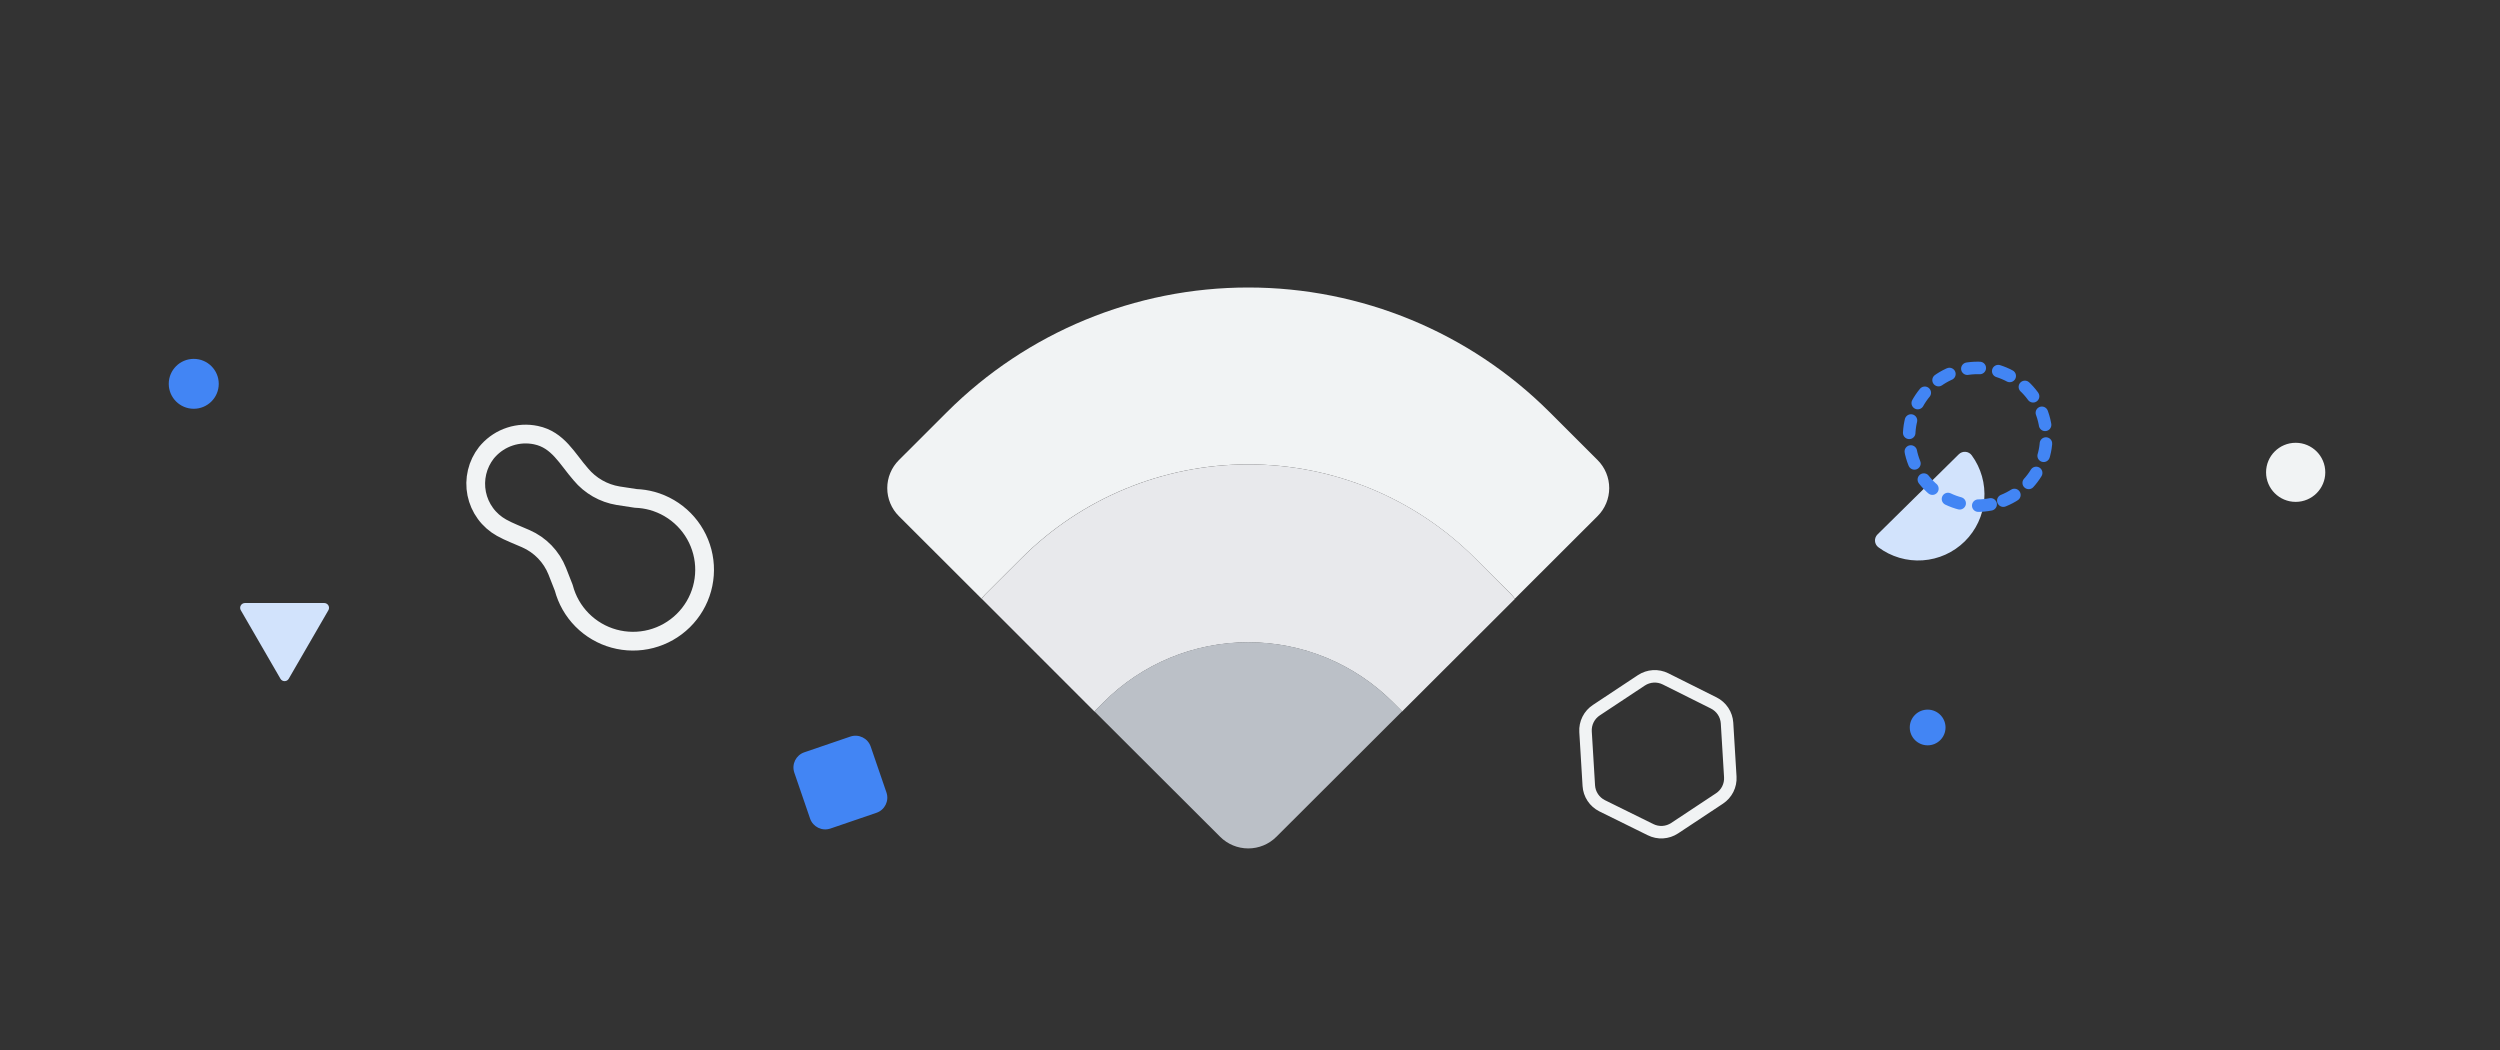 <svg width="400" height="168" viewBox="0 0 400 168" fill="none" xmlns="http://www.w3.org/2000/svg">
<rect x="0" y="0" width="400" height="168" fill="#333333" stroke="none"/>
<path d="M141.831 126.794L139.31 119.447C138.85 118.109 137.39 117.395 136.049 117.854L128.687 120.37C127.346 120.829 126.631 122.286 127.09 123.625L129.612 130.971C130.072 132.31 131.532 133.024 132.873 132.565L140.235 130.048C141.576 129.59 142.291 128.133 141.831 126.794Z" fill="#4285F4"/>
<path d="M104.335 80.143C103.482 79.912 102.605 79.778 101.721 79.746L98.905 79.315C96.568 78.93 94.448 77.718 92.934 75.899C90.745 73.408 89.295 70.35 85.747 69.62C84.369 69.332 82.939 69.411 81.6 69.847C80.261 70.282 79.06 71.061 78.116 72.104C78.018 72.208 77.92 72.326 77.829 72.436C77.111 73.352 76.599 74.412 76.331 75.544C76.062 76.676 76.042 77.852 76.272 78.992C76.503 80.132 76.978 81.209 77.665 82.148C78.352 83.088 79.235 83.867 80.253 84.434C81.487 85.125 82.866 85.62 84.127 86.188C86.431 87.194 88.242 89.069 89.164 91.404L90.203 94.051C90.711 95.992 91.722 97.764 93.134 99.191C94.546 100.618 96.309 101.65 98.247 102.181C100.185 102.713 102.228 102.727 104.173 102.221C106.117 101.715 107.894 100.707 109.325 99.299C110.756 97.891 111.791 96.132 112.325 94.198C112.859 92.265 112.874 90.225 112.368 88.284C111.862 86.343 110.854 84.569 109.444 83.14C108.034 81.711 106.272 80.678 104.335 80.143V80.143Z" stroke="#F1F3F4" stroke-width="3" stroke-linecap="round" stroke-linejoin="round"/>
<path d="M367.308 80.3C369.924 80.3 372.045 78.183 372.045 75.573C372.045 72.962 369.924 70.846 367.308 70.846C364.692 70.846 362.571 72.962 362.571 75.573C362.571 78.183 364.692 80.3 367.308 80.3Z" fill="#F1F3F4"/>
<path d="M308.423 119.252C310.004 119.252 311.285 117.973 311.285 116.396C311.285 114.819 310.004 113.54 308.423 113.54C306.843 113.54 305.562 114.819 305.562 116.396C305.562 117.973 306.843 119.252 308.423 119.252Z" fill="#4285F4"/>
<path d="M31 65.404C33.209 65.404 35 63.617 35 61.412C35 59.208 33.209 57.42 31 57.42C28.791 57.42 27 59.208 27 61.412C27 63.617 28.791 65.404 31 65.404Z" fill="#4285F4"/>
<path d="M262.624 108.852L255.438 113.612C254.863 113.985 254.397 114.504 254.09 115.116C253.782 115.728 253.643 116.411 253.687 117.094L254.209 125.707C254.25 126.382 254.469 127.035 254.843 127.599C255.217 128.163 255.733 128.619 256.339 128.922L264.081 132.742C264.687 133.046 265.362 133.185 266.039 133.145C266.716 133.105 267.37 132.887 267.936 132.514L275.123 127.754C275.687 127.38 276.144 126.865 276.446 126.26C276.749 125.654 276.887 124.98 276.847 124.305L276.325 115.685C276.282 115.011 276.063 114.359 275.69 113.794C275.316 113.23 274.8 112.774 274.195 112.471L266.479 108.617C265.872 108.315 265.197 108.178 264.52 108.219C263.843 108.261 263.19 108.479 262.624 108.852V108.852Z" stroke="#F1F3F4" stroke-width="2" stroke-linecap="round" stroke-linejoin="round"/>
<path d="M51.898 96.483H39.184C39.049 96.485 38.917 96.522 38.801 96.591C38.685 96.66 38.589 96.758 38.523 96.876C38.456 96.993 38.422 97.126 38.424 97.261C38.425 97.396 38.462 97.528 38.531 97.644L44.881 108.617C44.95 108.729 45.045 108.822 45.16 108.886C45.274 108.95 45.404 108.984 45.535 108.984C45.666 108.984 45.795 108.95 45.91 108.886C46.024 108.822 46.12 108.729 46.188 108.617L52.545 97.631C52.61 97.516 52.645 97.385 52.645 97.253C52.645 97.121 52.611 96.99 52.546 96.875C52.481 96.76 52.387 96.663 52.273 96.594C52.16 96.526 52.031 96.487 51.898 96.483V96.483Z" fill="#D2E3FC"/>
<path d="M300.394 85.516C300.255 85.654 300.148 85.821 300.08 86.004C300.012 86.188 299.984 86.384 299.999 86.579C300.014 86.774 300.071 86.964 300.166 87.135C300.261 87.306 300.393 87.454 300.551 87.57C302.585 89.088 305.098 89.827 307.632 89.653C310.166 89.48 312.553 88.404 314.36 86.623C316.167 84.841 317.274 82.472 317.48 79.945C317.685 77.419 316.975 74.903 315.48 72.854C315.365 72.695 315.218 72.563 315.047 72.466C314.877 72.369 314.688 72.31 314.492 72.293C314.297 72.275 314.1 72.3 313.916 72.365C313.731 72.431 313.562 72.535 313.422 72.671L300.394 85.516Z" fill="#D2E3FC"/>
<path d="M318.504 80.698C317.09 80.978 315.635 80.975 314.223 80.69C312.81 80.404 311.469 79.841 310.276 79.034C309.083 78.226 308.063 77.19 307.275 75.986C306.487 74.782 305.947 73.434 305.685 72.019L305.653 71.843C305.111 68.998 305.722 66.054 307.352 63.658C308.983 61.263 311.499 59.61 314.349 59.063V59.063C317.202 58.519 320.156 59.127 322.561 60.754C324.965 62.381 326.624 64.894 327.173 67.742L327.206 67.918C327.75 70.764 327.138 73.71 325.506 76.106C323.874 78.502 321.356 80.154 318.504 80.698V80.698Z" stroke="#4285F4" stroke-width="2" stroke-linecap="round" stroke-linejoin="round" stroke-dasharray="2 3"/>
<path d="M255.621 73.617L247.918 65.923C235.135 53.166 217.798 46 199.721 46C181.644 46 164.308 53.166 151.525 65.923L143.822 73.617C143.232 74.205 142.764 74.904 142.445 75.673C142.125 76.442 141.961 77.267 141.961 78.099C141.961 78.932 142.125 79.756 142.445 80.525C142.764 81.295 143.232 81.993 143.822 82.582L157.059 95.799C157.237 95.538 157.438 95.293 157.66 95.068L163.455 89.285C173.073 79.689 186.115 74.299 199.715 74.299C213.314 74.299 226.357 79.689 235.975 89.285L241.77 95.068C241.992 95.293 242.193 95.538 242.371 95.799L255.608 82.582C256.199 81.994 256.668 81.296 256.988 80.528C257.309 79.759 257.474 78.935 257.475 78.102C257.477 77.269 257.313 76.445 256.995 75.675C256.677 74.906 256.21 74.206 255.621 73.617Z" fill="#F1F3F4"/>
<path d="M235.988 89.285C226.371 79.689 213.328 74.299 199.728 74.299C186.129 74.299 173.086 79.689 163.468 89.285L157.673 95.068C157.451 95.293 157.25 95.537 157.072 95.799L175.104 113.834L176.607 112.334C179.641 109.302 183.244 106.896 187.21 105.255C191.176 103.614 195.428 102.769 199.722 102.769C204.015 102.769 208.267 103.614 212.233 105.255C216.2 106.896 219.803 109.302 222.837 112.334L224.339 113.834L242.384 95.825C242.207 95.564 242.005 95.319 241.783 95.094L235.988 89.285Z" fill="#E8E9EC"/>
<path d="M204.217 133.89L224.34 113.808L222.837 112.308C219.803 109.276 216.2 106.87 212.234 105.229C208.267 103.588 204.016 102.743 199.722 102.743C195.428 102.743 191.177 103.588 187.211 105.229C183.244 106.87 179.641 109.276 176.607 112.308L175.105 113.808L195.227 133.89C196.419 135.08 198.036 135.748 199.722 135.748C201.408 135.748 203.025 135.08 204.217 133.89Z" fill="#BBC0C7"/>
</svg>
